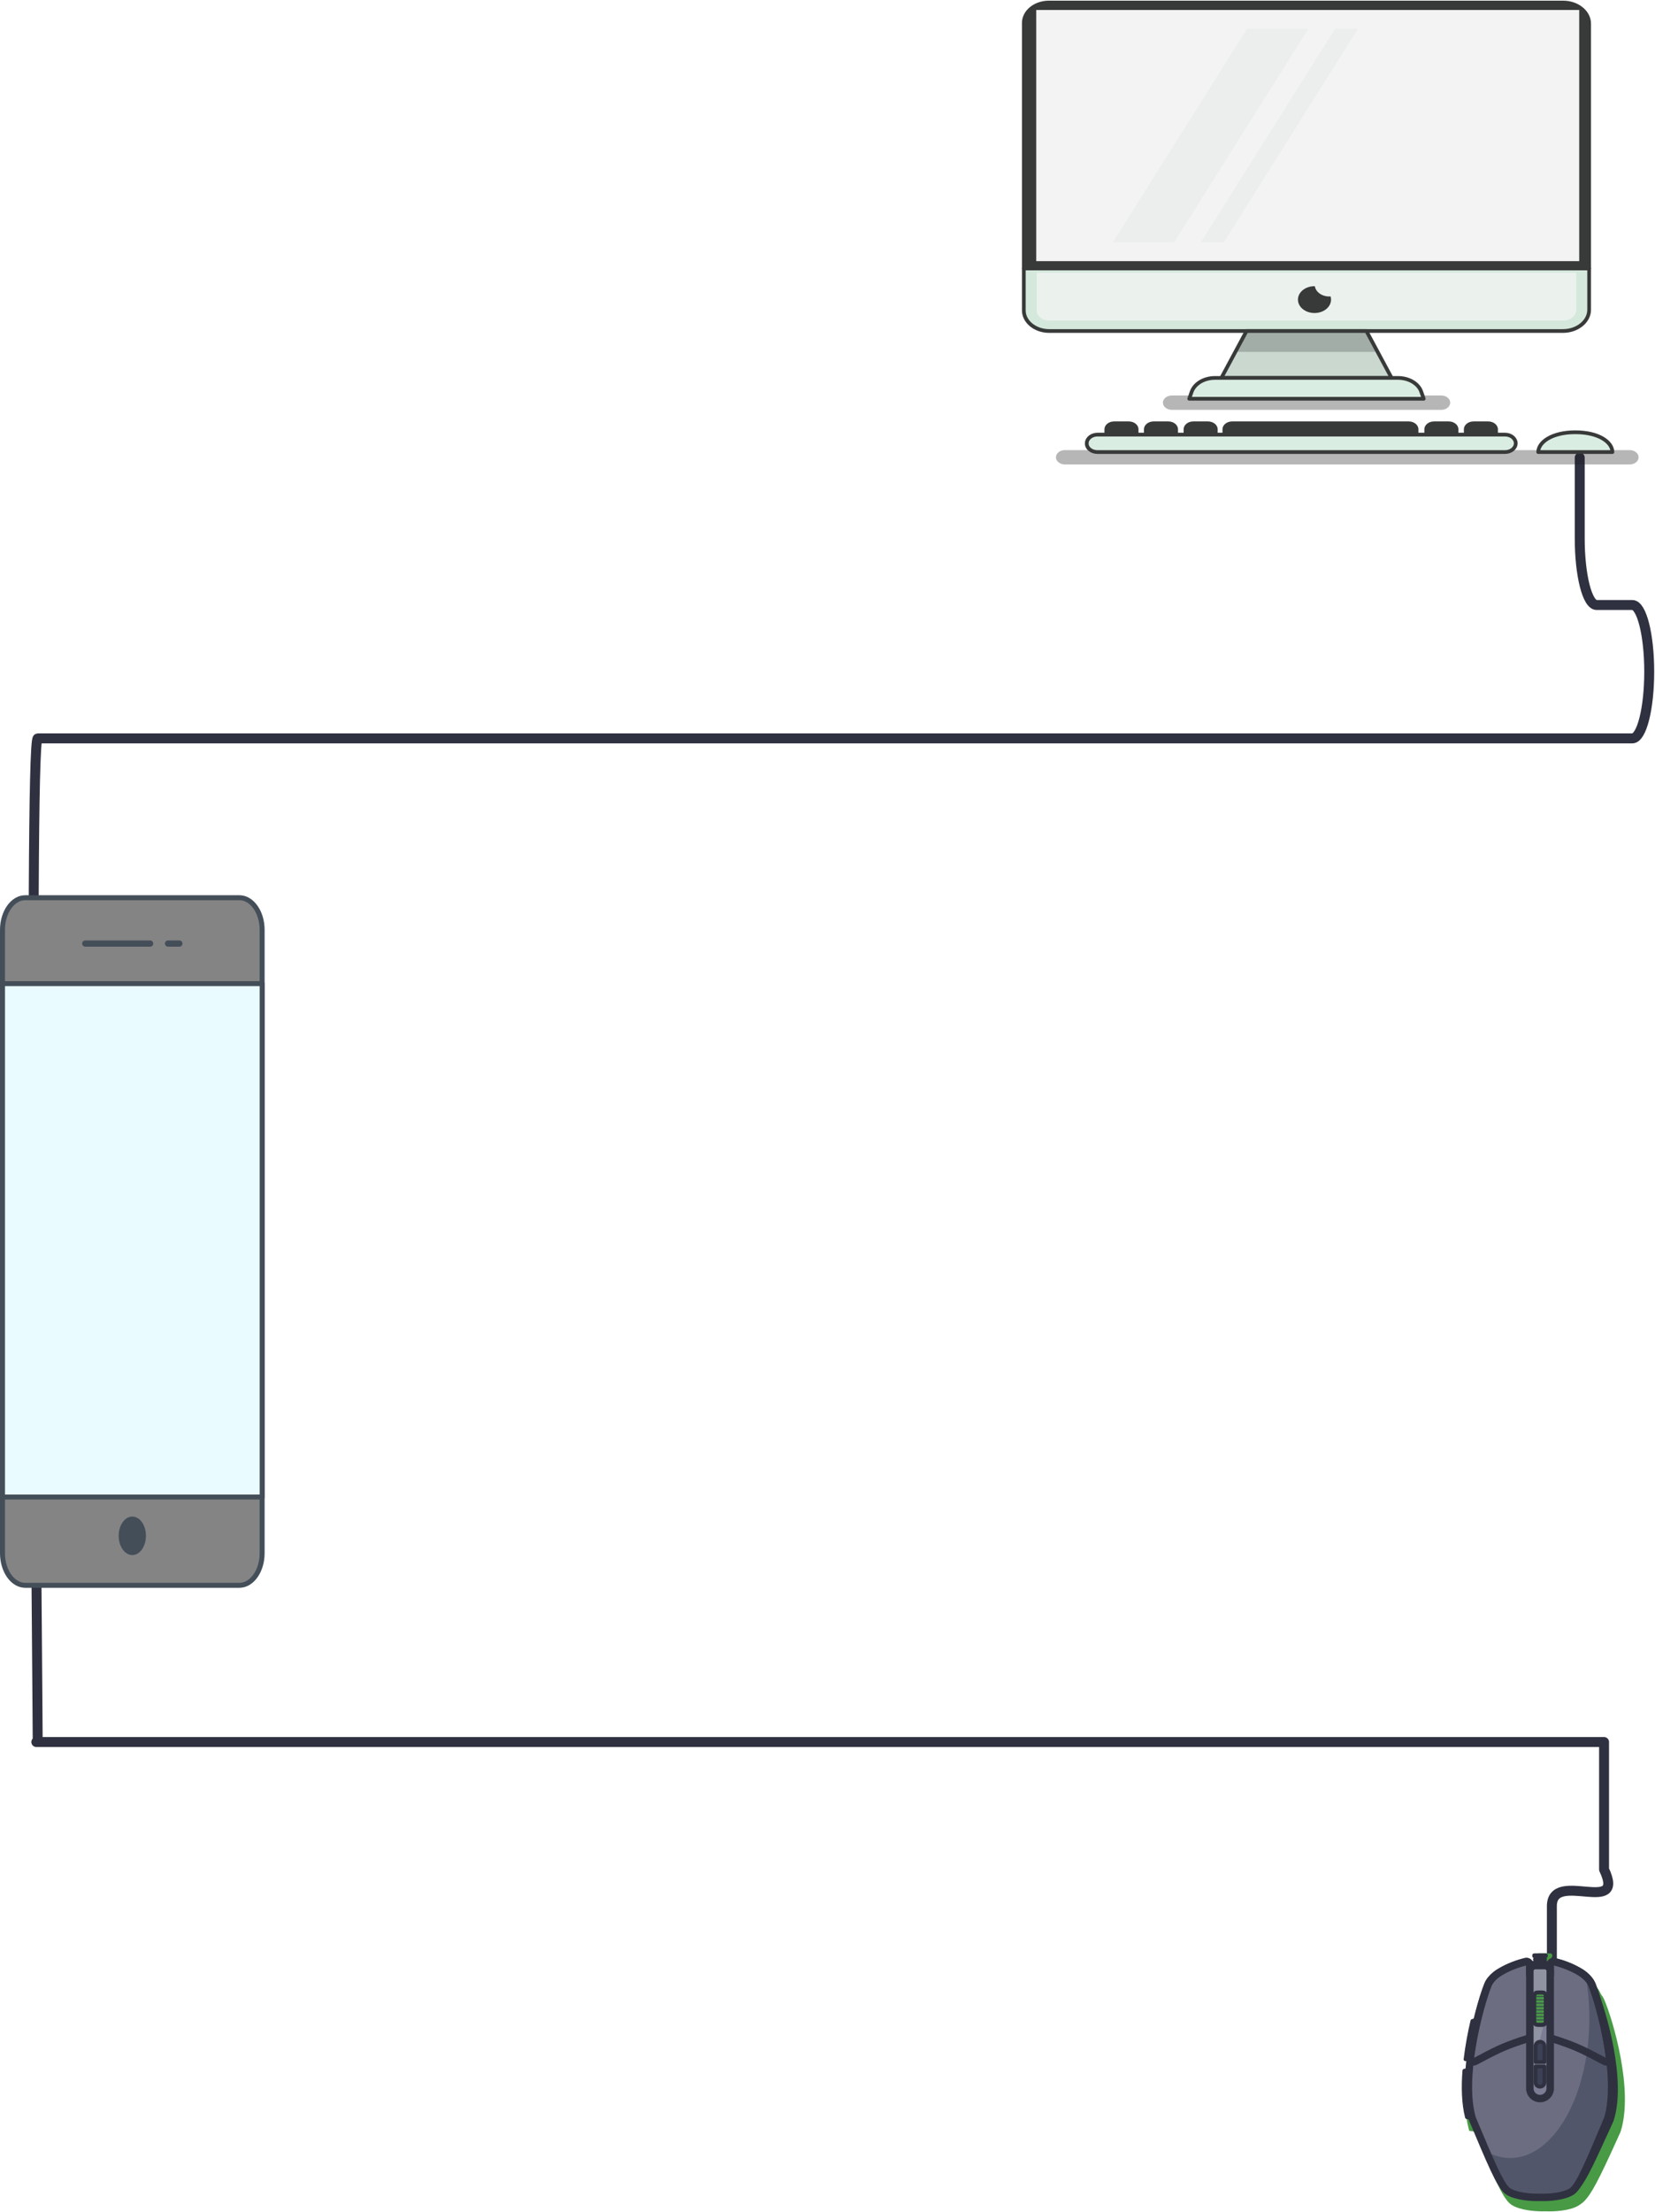<svg width="1332" height="1779" viewBox="0 0 1332 1779" fill="none" xmlns="http://www.w3.org/2000/svg">
<path d="M1249 1629.03C1249 1629.03 1249 1578.8 1249 1533.03C1249 1503.35 1309 1541.53 1291 1503.53V1466.03V1401.03H1188.5C1180.98 1401.03 -13.998 1401.03 30.346 1401.03C30.346 1371.35 22.822 593.861 30.346 593.861H1313.75C1321.27 593.861 1327.35 569.901 1327.35 540.219C1327.35 510.537 1321.27 486.577 1313.75 486.577H1285.01C1277.49 486.577 1271.42 462.618 1271.42 432.936C1271.42 401.466 1271.42 368.029 1271.42 368.029" stroke="#2F3140" stroke-width="8" stroke-miterlimit="10" stroke-linecap="round" stroke-linejoin="round"/>
<path d="M192.69 1275H20.285C10.228 1275 2 1263.39 2 1249.19V747.807C2 733.613 10.228 722 20.285 722H192.69C202.747 722 210.975 733.613 210.975 747.807V1249.19C210.975 1263.39 202.747 1275 192.69 1275Z" fill="#848484"/>
<path d="M192.69 1275H20.285C10.228 1275 2 1263.39 2 1249.19V747.807C2 733.613 10.228 722 20.285 722H192.69C202.747 722 210.975 733.613 210.975 747.807V1249.19C210.975 1263.39 202.747 1275 192.69 1275Z" stroke="#444E59" stroke-width="4" stroke-miterlimit="10" stroke-linecap="round" stroke-linejoin="round"/>
<path d="M211 1204.01L211 791.103H2.025L2.025 1204.01H211Z" fill="#E9FBFF"/>
<path d="M211 1204.01L211 791.103H2.025L2.025 1204.01H211Z" stroke="#444E59" stroke-width="4" stroke-miterlimit="10" stroke-linecap="round" stroke-linejoin="round"/>
<path d="M135.222 758.867H144.364" stroke="#444E59" stroke-width="5" stroke-miterlimit="10" stroke-linecap="round" stroke-linejoin="round"/>
<path d="M68.611 758.867H120.855" stroke="#444E59" stroke-width="5" stroke-miterlimit="10" stroke-linecap="round" stroke-linejoin="round"/>
<path opacity="0.29" d="M106.488 1255.46C114.422 1255.46 120.855 1246.38 120.855 1235.18C120.855 1223.99 114.422 1214.91 106.488 1214.91C98.553 1214.91 92.121 1223.99 92.121 1235.18C92.121 1246.38 98.553 1255.46 106.488 1255.46Z" fill="#848484"/>
<path d="M106.488 1250.67C112.547 1250.67 117.459 1243.74 117.459 1235.18C117.459 1226.63 112.547 1219.7 106.488 1219.7C100.429 1219.7 95.517 1226.63 95.517 1235.18C95.517 1243.74 100.429 1250.67 106.488 1250.67Z" fill="#444E59"/>
<path d="M1248 1580.52H1238.14C1237.41 1580.52 1236.86 1579.94 1236.86 1579.26V1578.14C1236.86 1577.42 1237.45 1576.88 1238.14 1576.88H1248C1248.73 1576.88 1249.27 1577.46 1249.27 1578.14V1579.26C1249.32 1579.94 1248.73 1580.52 1248 1580.52Z" fill="#489A45"/>
<path d="M1247.82 1574.76H1238.36C1237.55 1574.76 1236.86 1574.09 1236.86 1573.28V1572.51C1236.86 1571.7 1237.55 1571.03 1238.36 1571.03H1247.82C1248.64 1571.03 1249.32 1571.7 1249.32 1572.51V1573.28C1249.32 1574.09 1248.64 1574.76 1247.82 1574.76Z" fill="#489A45"/>
<path d="M1247.59 1577.46H1238.59C1238.05 1577.46 1237.59 1577.01 1237.59 1576.47V1575.17C1237.59 1574.63 1238.05 1574.18 1238.59 1574.18H1247.59C1248.14 1574.18 1248.64 1574.63 1248.64 1575.17V1576.47C1248.64 1577.01 1248.18 1577.46 1247.59 1577.46Z" fill="#489A45"/>
<path d="M1244.36 1580.52H1234.5C1233.77 1580.52 1233.23 1579.94 1233.23 1579.26V1578.14C1233.23 1577.42 1233.82 1576.88 1234.5 1576.88H1244.36C1245.09 1576.88 1245.64 1577.46 1245.64 1578.14V1579.26C1245.68 1579.94 1245.09 1580.52 1244.36 1580.52Z" fill="#2F3140"/>
<path d="M1244.18 1574.76H1234.73C1233.91 1574.76 1233.23 1574.09 1233.23 1573.28V1572.51C1233.23 1571.7 1233.91 1571.03 1234.73 1571.03H1244.18C1245 1571.03 1245.68 1571.7 1245.68 1572.51V1573.28C1245.68 1574.09 1245 1574.76 1244.18 1574.76Z" fill="#2F3140"/>
<path d="M1243.96 1577.24H1234.95C1234.41 1577.24 1233.95 1576.79 1233.95 1576.25V1575.39C1233.95 1574.85 1234.41 1574.4 1234.95 1574.4H1243.96C1244.5 1574.4 1244.96 1574.85 1244.96 1575.39V1576.25C1245 1576.79 1244.55 1577.24 1243.96 1577.24Z" fill="#2F3140"/>
<path d="M1288.46 1609.55C1287.78 1607.97 1286.82 1606.53 1285.78 1605.23C1285.69 1605.05 1285.64 1604.87 1285.55 1604.69C1283 1598.21 1275.64 1594.16 1275.64 1594.16C1268.78 1590.06 1261.82 1587.59 1255.23 1585.92C1253.5 1585.47 1251.82 1586.78 1251.82 1588.53V1596.54H1235.45V1588.53C1235.45 1586.78 1233.77 1585.47 1232.05 1585.92C1225.41 1587.59 1218.5 1590.06 1211.63 1594.16C1211.63 1594.16 1204.27 1598.16 1201.72 1604.69C1199.41 1610.54 1196.27 1620.44 1193.4 1632.31L1189.18 1633.66C1186.95 1643.16 1184.95 1653.78 1183.68 1664.49L1187.63 1663.27C1187.22 1666.38 1186.9 1669.53 1186.63 1672.68L1182.77 1673.67C1181.72 1687.07 1182.09 1700.21 1184.86 1711.06L1189.04 1711.69C1189.09 1711.82 1189.13 1712 1189.18 1712.14C1203.59 1746.29 1211.77 1766.49 1218 1770.63C1224.14 1774.73 1236.55 1775.72 1243.68 1775.45C1250.73 1775.76 1262.96 1775.09 1269.19 1771.08C1269.73 1770.81 1270 1770.5 1270.5 1770.18C1277.19 1766.04 1285 1749.75 1298.69 1719.61L1301.42 1713.58L1301.46 1713.44C1311.73 1681.54 1295.51 1626.1 1288.46 1609.55Z" fill="#489A45" stroke="#489A45" stroke-width="6" stroke-miterlimit="10"/>
<path d="M1190.36 1663.63H1185.36L1178.54 1665.39C1177.49 1678.8 1177.86 1691.93 1180.63 1702.78L1194.18 1704.8L1190.36 1663.63Z" fill="#7C7C94"/>
<path d="M1190.36 1663.63H1185.36L1178.54 1665.39C1177.49 1678.8 1177.86 1691.93 1180.63 1702.78L1194.18 1704.8L1190.36 1663.63Z" stroke="#2F3140" stroke-width="3" stroke-miterlimit="10" stroke-linecap="round" stroke-linejoin="round"/>
<path d="M1186.13 1654.18L1192.04 1623.14L1184.99 1625.38C1182.77 1634.88 1180.77 1645.5 1179.49 1656.21L1186.13 1654.18Z" fill="#7C7C94"/>
<path d="M1191.72 1663.63H1186.72L1179.9 1665.39C1178.86 1678.8 1179.22 1691.93 1181.99 1702.78L1195.54 1704.8L1191.72 1663.63Z" fill="#6C6D81"/>
<path d="M1187.5 1654.18L1193.4 1623.14L1186.36 1625.38C1184.13 1634.88 1182.13 1645.5 1180.86 1656.21L1187.5 1654.18Z" fill="#6C6D81"/>
<path d="M1186.13 1654.18L1192.04 1623.14L1184.99 1625.38C1182.77 1634.88 1180.77 1645.5 1179.49 1656.21L1186.13 1654.18Z" stroke="#2F3140" stroke-width="3" stroke-miterlimit="10" stroke-linecap="round" stroke-linejoin="round"/>
<path d="M1284.28 1601.31C1281.41 1594.56 1273.69 1590.42 1272.87 1590.02C1270.32 1588.62 1267.68 1587.36 1264.96 1586.24V1763.03C1265.5 1762.76 1266.09 1762.44 1266.59 1762.13C1273.28 1757.99 1280.78 1741.38 1294.51 1711.28L1297.23 1705.25L1297.28 1705.12C1307.55 1673.31 1291.32 1617.92 1284.28 1601.31Z" fill="#565864"/>
<path d="M1284.28 1601.31C1281.41 1594.56 1273.69 1590.42 1272.87 1590.02C1270.32 1588.62 1267.68 1587.36 1264.96 1586.24V1763.03C1265.5 1762.76 1266.09 1762.44 1266.59 1762.13C1273.28 1757.99 1280.78 1741.38 1294.51 1711.28L1297.23 1705.25L1297.28 1705.12C1307.55 1673.31 1291.32 1617.92 1284.28 1601.31Z" stroke="#2F3140" stroke-width="3" stroke-miterlimit="10" stroke-linecap="round" stroke-linejoin="round"/>
<path d="M1281.37 1596.45C1278.82 1589.97 1271.46 1585.92 1271.46 1585.92C1264.59 1581.83 1257.64 1579.35 1251.05 1577.69C1249.32 1577.24 1247.64 1578.54 1247.64 1580.3V1588.35H1231.27V1580.34C1231.27 1578.59 1229.59 1577.28 1227.86 1577.73C1221.23 1579.4 1214.32 1581.87 1207.45 1585.97C1207.45 1585.97 1200.09 1589.97 1197.54 1596.5C1190.4 1614.54 1175.27 1671.64 1184.95 1703.9C1199.36 1738.06 1207.54 1758.26 1213.77 1762.4C1219.91 1766.49 1232.32 1767.48 1239.45 1767.21C1246.59 1767.53 1259 1766.54 1265.14 1762.4C1271.32 1758.26 1279.55 1738.06 1293.96 1703.9C1303.64 1671.6 1288.51 1614.5 1281.37 1596.45Z" fill="#51566A"/>
<path d="M1279.14 1623.13C1279.14 1611.39 1278.14 1600.05 1276.23 1589.43C1273.73 1587.18 1271.46 1585.92 1271.46 1585.92C1264.59 1581.83 1257.64 1579.35 1251.05 1577.69C1249.32 1577.24 1247.64 1578.54 1247.64 1580.3V1588.35H1231.27V1580.34C1231.27 1578.59 1229.59 1577.28 1227.86 1577.73C1221.23 1579.4 1214.32 1581.87 1207.45 1585.97C1207.45 1585.97 1200.09 1589.97 1197.54 1596.5C1190.4 1614.54 1175.27 1671.64 1184.95 1703.9C1189.18 1713.98 1192.9 1722.8 1196.18 1730.36C1202.27 1733.78 1208.72 1735.63 1215.45 1735.63C1250.64 1735.58 1279.14 1685.23 1279.14 1623.13Z" fill="#6C6D81"/>
<path d="M1281.37 1596.45C1278.82 1589.97 1271.46 1585.92 1271.46 1585.92C1264.59 1581.83 1257.64 1579.35 1251.05 1577.69C1249.32 1577.24 1247.64 1578.54 1247.64 1580.3V1588.35H1231.27V1580.34C1231.27 1578.59 1229.59 1577.28 1227.86 1577.73C1221.23 1579.4 1214.32 1581.87 1207.45 1585.97C1207.45 1585.97 1200.09 1589.97 1197.54 1596.5C1190.4 1614.54 1175.27 1671.64 1184.95 1703.9C1199.36 1738.06 1207.54 1758.26 1213.77 1762.4C1219.91 1766.49 1232.32 1767.48 1239.45 1767.21C1246.59 1767.53 1259 1766.54 1265.14 1762.4C1271.32 1758.26 1279.55 1738.06 1293.96 1703.9C1303.64 1671.6 1288.51 1614.5 1281.37 1596.45Z" stroke="#2F3140" stroke-width="6" stroke-miterlimit="10" stroke-linecap="round" stroke-linejoin="round"/>
<path d="M1231.27 1585.7V1580.25C1231.27 1578.5 1229.64 1577.24 1227.91 1577.64C1221.23 1579.31 1214.27 1581.78 1207.36 1585.92C1207.36 1585.92 1199.91 1589.93 1197.36 1596.45C1193.18 1606.98 1186.31 1630.83 1183.22 1655.26C1182.95 1657.42 1185.22 1659 1187.18 1657.96C1193.86 1654.41 1201 1650.67 1205.91 1648.38C1217 1643.16 1232.14 1638.7 1237.45 1637.22C1238.64 1636.9 1239.41 1635.82 1239.41 1634.65V1591.05C1239.41 1589.57 1238.18 1588.4 1236.73 1588.4H1233.95C1232.5 1588.35 1231.27 1587.18 1231.27 1585.7Z" stroke="#2F3140" stroke-width="6" stroke-miterlimit="10" stroke-linecap="round" stroke-linejoin="round"/>
<path d="M1281.37 1596.45C1278.82 1589.97 1271.46 1585.92 1271.46 1585.92C1264.59 1581.83 1257.64 1579.35 1251.05 1577.69C1249.32 1577.24 1247.64 1578.54 1247.64 1580.3V1588.35H1239.45V1636.68C1239.45 1636.68 1259.14 1641.9 1272.87 1648.38C1277.78 1650.67 1284.91 1654.41 1291.55 1657.96C1293.51 1659 1295.78 1657.42 1295.51 1655.26C1292.41 1630.83 1285.55 1606.98 1281.37 1596.45Z" stroke="#2F3140" stroke-width="6" stroke-miterlimit="10" stroke-linecap="round" stroke-linejoin="round"/>
<path d="M1239.45 1687.79C1234.95 1687.79 1231.27 1684.15 1231.27 1679.7V1585.2C1231.27 1582.82 1233.23 1580.84 1235.68 1580.84H1243.27C1245.68 1580.84 1247.68 1582.77 1247.68 1585.2V1679.7C1247.64 1684.19 1243.96 1687.79 1239.45 1687.79Z" fill="#7C7C94"/>
<path d="M1247.64 1606.04V1585.2C1247.64 1582.82 1245.68 1580.84 1243.23 1580.84H1235.64C1233.23 1580.84 1231.23 1582.77 1231.23 1585.2V1674.66L1247.64 1606.04Z" fill="#9093A2"/>
<path d="M1243.05 1658.37V1645.63C1243.05 1643.7 1241.46 1642.08 1239.45 1642.08C1237.45 1642.08 1235.86 1643.65 1235.86 1645.63V1658.37H1243.05Z" fill="#3C4155"/>
<path d="M1243.05 1661.97V1674.7C1243.05 1676.64 1241.46 1678.26 1239.45 1678.26C1237.45 1678.26 1235.86 1676.68 1235.86 1674.7V1661.97H1243.05V1661.97Z" fill="#3C4155"/>
<path d="M1239.45 1687.79C1234.95 1687.79 1231.27 1684.15 1231.27 1679.7V1585.25C1231.27 1582.82 1233.27 1580.84 1235.73 1580.84H1243.23C1245.68 1580.84 1247.68 1582.82 1247.68 1585.25V1679.7C1247.64 1684.19 1243.96 1687.79 1239.45 1687.79Z" stroke="#2F3140" stroke-width="6" stroke-miterlimit="10" stroke-linecap="round" stroke-linejoin="round"/>
<path d="M1240.91 1628.53H1237.95C1236.27 1628.53 1234.91 1627.18 1234.91 1625.52V1605.5C1234.91 1603.83 1236.27 1602.48 1237.95 1602.48H1240.91C1242.59 1602.48 1243.96 1603.83 1243.96 1605.5V1625.52C1244 1627.18 1242.59 1628.53 1240.91 1628.53Z" fill="#3B4254"/>
<path d="M1235.41 1625.92H1243.5" stroke="#489A45" stroke-width="2" stroke-miterlimit="10" stroke-linecap="round" stroke-linejoin="round"/>
<path d="M1235.41 1623.22H1243.5" stroke="#489A45" stroke-width="2" stroke-miterlimit="10" stroke-linecap="round" stroke-linejoin="round"/>
<path d="M1235.41 1620.53H1243.5" stroke="#489A45" stroke-width="2" stroke-miterlimit="10" stroke-linecap="round" stroke-linejoin="round"/>
<path d="M1235.41 1617.83H1243.5" stroke="#489A45" stroke-width="2" stroke-miterlimit="10" stroke-linecap="round" stroke-linejoin="round"/>
<path d="M1235.41 1615.13H1243.5" stroke="#489A45" stroke-width="2" stroke-miterlimit="10" stroke-linecap="round" stroke-linejoin="round"/>
<path d="M1235.41 1612.43H1243.5" stroke="#489A45" stroke-width="2" stroke-miterlimit="10" stroke-linecap="round" stroke-linejoin="round"/>
<path d="M1235.41 1609.73H1243.5" stroke="#489A45" stroke-width="2" stroke-miterlimit="10" stroke-linecap="round" stroke-linejoin="round"/>
<path d="M1235.41 1607.03H1243.5" stroke="#489A45" stroke-width="2" stroke-miterlimit="10" stroke-linecap="round" stroke-linejoin="round"/>
<path d="M1235.41 1604.33H1243.5" stroke="#489A45" stroke-width="2" stroke-miterlimit="10" stroke-linecap="round" stroke-linejoin="round"/>
<path d="M1240.91 1628.53C1239.91 1628.53 1238.95 1628.53 1237.95 1628.53C1236.27 1628.53 1234.77 1627.18 1234.59 1625.52C1234 1618.86 1234 1612.16 1234.59 1605.5C1234.77 1603.83 1236.27 1602.48 1237.95 1602.48C1238.95 1602.48 1239.91 1602.48 1240.91 1602.48C1242.59 1602.48 1244.09 1603.83 1244.27 1605.5C1244.86 1612.16 1244.86 1618.86 1244.27 1625.52C1244.14 1627.18 1242.59 1628.53 1240.91 1628.53Z" stroke="#2F3140" stroke-width="3" stroke-miterlimit="10" stroke-linecap="round" stroke-linejoin="round"/>
<path d="M1241.73 1628.53H1237.18C1235.91 1628.53 1234.91 1627.54 1234.91 1626.28V1604.69C1234.91 1603.43 1235.91 1602.44 1237.18 1602.44H1241.73C1243 1602.44 1244 1603.43 1244 1604.69V1626.28C1244 1627.54 1242.96 1628.53 1241.73 1628.53Z" stroke="#2F3140" stroke-width="3" stroke-miterlimit="10" stroke-linecap="round" stroke-linejoin="round"/>
<path d="M1243.05 1658.37V1645.63C1243.05 1643.7 1241.46 1642.08 1239.45 1642.08C1237.45 1642.08 1235.86 1643.65 1235.86 1645.63V1658.37H1243.05Z" stroke="#2F3140" stroke-width="3" stroke-miterlimit="10" stroke-linecap="round" stroke-linejoin="round"/>
<path d="M1243.05 1661.97V1674.7C1243.05 1676.64 1241.46 1678.26 1239.45 1678.26C1237.45 1678.26 1235.86 1676.68 1235.86 1674.7V1661.97H1243.05V1661.97Z" stroke="#2F3140" stroke-width="3" stroke-miterlimit="10" stroke-linecap="round" stroke-linejoin="round"/>
<path opacity="0.32" d="M1160.07 329.62H943.048C939.17 329.62 935.938 327 935.938 323.856C935.938 320.713 939.17 318.093 943.048 318.093H1160.07C1163.95 318.093 1167.18 320.713 1167.18 323.856C1167.18 327 1163.95 329.62 1160.07 329.62Z" fill="#1C1C1C"/>
<path opacity="0.32" d="M1311.69 373.529H856.962C853.084 373.529 849.853 370.91 849.853 367.766C849.853 364.622 853.084 362.002 856.962 362.002H1311.69C1315.57 362.002 1318.8 364.622 1318.8 367.766C1318.8 371.014 1315.57 373.529 1311.69 373.529Z" fill="#1C1C1C"/>
<path d="M1278.99 215.917H824.001V18.482C824.001 9.365 833.049 2.029 844.294 2.029H1258.05C1269.55 2.029 1278.99 9.68 1278.99 19.006V215.917Z" fill="#383939"/>
<path d="M831.756 200.198V17.854C831.756 12.614 836.927 8.422 843.39 8.422H1259.6C1266.06 8.422 1271.23 12.614 1271.23 17.854V200.198C1271.23 205.438 1266.06 209.629 1259.6 209.629H843.39C837.056 209.629 831.756 205.333 831.756 200.198Z" fill="#3A3A3A"/>
<path d="M1278.99 215.917H824.001V18.482C824.001 9.365 833.049 2.029 844.294 2.029H1258.05C1269.55 2.029 1278.99 9.68 1278.99 19.006V215.917Z" stroke="#383939" stroke-width="3" stroke-miterlimit="10" stroke-linecap="round" stroke-linejoin="round"/>
<path d="M1271 210.029V8.029L834.001 8.029V210.029L1271 210.029Z" fill="#F3F3F3"/>
<path d="M1257.92 266.219H844.424C833.178 266.219 824.001 258.778 824.001 249.661V215.917H1278.99V249.137C1278.99 258.464 1269.55 266.219 1257.92 266.219Z" fill="#D4E8DC"/>
<path d="M844.424 257.835C838.866 257.835 834.342 254.167 834.342 249.661V219.375H1268.65V249.137C1268.65 253.958 1263.87 257.835 1257.92 257.835H844.424Z" fill="#EBF2EE"/>
<path d="M1257.92 266.219H844.424C833.178 266.219 824.001 258.778 824.001 249.661V215.917H1278.99V249.137C1278.99 258.464 1269.55 266.219 1257.92 266.219Z" stroke="#383939" stroke-width="3" stroke-miterlimit="10" stroke-linecap="round" stroke-linejoin="round"/>
<path d="M1120 303.945H982.988L1003.28 266.219H1099.71L1120 303.945Z" fill="#CAD8D0"/>
<path d="M1108.76 282.986L1099.71 266.219H1003.28L994.234 282.986H1108.76Z" fill="#A1ADA6"/>
<path d="M1120 303.945H982.988L1003.28 266.219H1099.71L1120 303.945Z" stroke="#383939" stroke-width="3" stroke-miterlimit="10" stroke-linecap="round" stroke-linejoin="round"/>
<path d="M1145.85 320.713H957.137L959.076 315.158C961.402 308.556 969.029 303.945 977.818 303.945H1125.17C1133.96 303.945 1141.72 308.556 1143.91 315.158L1145.85 320.713Z" fill="#DAEDE2"/>
<path d="M1145.85 320.713H957.137L959.076 315.158C961.402 308.556 969.029 303.945 977.818 303.945H1125.17C1133.96 303.945 1141.72 308.556 1143.91 315.158L1145.85 320.713Z" stroke="#383939" stroke-width="3" stroke-miterlimit="10" stroke-linecap="round" stroke-linejoin="round"/>
<path d="M883.33 363.574H1211.26C1216.04 363.574 1219.92 360.43 1219.92 356.553C1219.92 352.675 1216.04 349.531 1211.26 349.531H883.33C878.548 349.531 874.67 352.675 874.67 356.553C874.541 360.43 878.419 363.574 883.33 363.574Z" fill="#DAEDE2"/>
<path d="M883.33 363.574H1211.26C1216.04 363.574 1219.92 360.43 1219.92 356.553C1219.92 352.675 1216.04 349.531 1211.26 349.531H883.33C878.548 349.531 874.67 352.675 874.67 356.553C874.541 360.43 878.419 363.574 883.33 363.574Z" stroke="#383939" stroke-width="3" stroke-miterlimit="10" stroke-linecap="round" stroke-linejoin="round"/>
<path d="M983.893 349.426H1141.59V345.235C1141.59 341.776 1138.1 338.947 1133.83 338.947H991.649C987.383 338.947 983.893 341.776 983.893 345.235V349.426Z" fill="#383939"/>
<path d="M952.613 349.426H980.015V345.235C980.015 341.776 976.526 338.947 972.26 338.947H960.368C956.103 338.947 952.613 341.776 952.613 345.235V349.426Z" fill="#383939"/>
<path d="M920.686 349.426H948.089V345.235C948.089 341.776 944.599 338.947 940.333 338.947H928.442C924.176 338.947 920.686 341.776 920.686 345.235V349.426Z" fill="#383939"/>
<path d="M1178.17 349.426H1205.57V345.235C1205.57 341.776 1202.08 338.947 1197.82 338.947H1185.92C1181.66 338.947 1178.17 341.776 1178.17 345.235V349.426Z" fill="#383939"/>
<path d="M1146.37 349.426H1173.77V345.235C1173.77 341.776 1170.28 338.947 1166.02 338.947H1154.13C1149.86 338.947 1146.37 341.776 1146.37 345.235V349.426Z" fill="#383939"/>
<path d="M888.888 349.426H916.291V345.235C916.291 341.776 912.801 338.947 908.536 338.947H896.644C892.378 338.947 888.888 341.776 888.888 345.235V349.426Z" fill="#383939"/>
<path d="M1297.73 363.574C1297.6 355.609 1286.87 347.645 1267.87 347.645C1249 347.645 1238.14 355.609 1238.01 363.574H1297.73Z" fill="#DAEDE2"/>
<path d="M1297.73 363.574C1297.6 355.609 1286.87 347.645 1267.87 347.645C1249 347.645 1238.14 355.609 1238.01 363.574H1297.73Z" stroke="#383939" stroke-width="3" stroke-miterlimit="10" stroke-linecap="round" stroke-linejoin="round"/>
<path d="M1069.85 238.448C1063.9 238.448 1058.99 234.885 1058.22 230.169C1058.09 230.169 1058.09 230.169 1057.96 230.169C1050.59 230.169 1044.64 234.99 1044.64 240.963C1044.64 246.937 1050.59 251.757 1057.96 251.757C1065.33 251.757 1071.27 246.937 1071.27 240.963C1071.27 240.02 1071.14 239.182 1070.88 238.343C1070.5 238.448 1070.24 238.448 1069.85 238.448Z" fill="#383939"/>
<path opacity="0.16" d="M895.61 194.958H944.986L1053.05 23.093H1003.67L895.61 194.958Z" fill="#C2D3C9"/>
<path opacity="0.16" d="M984.927 194.958L1092.99 23.093H1074.5L966.443 194.958H984.927Z" fill="#C2D3C9"/>
</svg>
